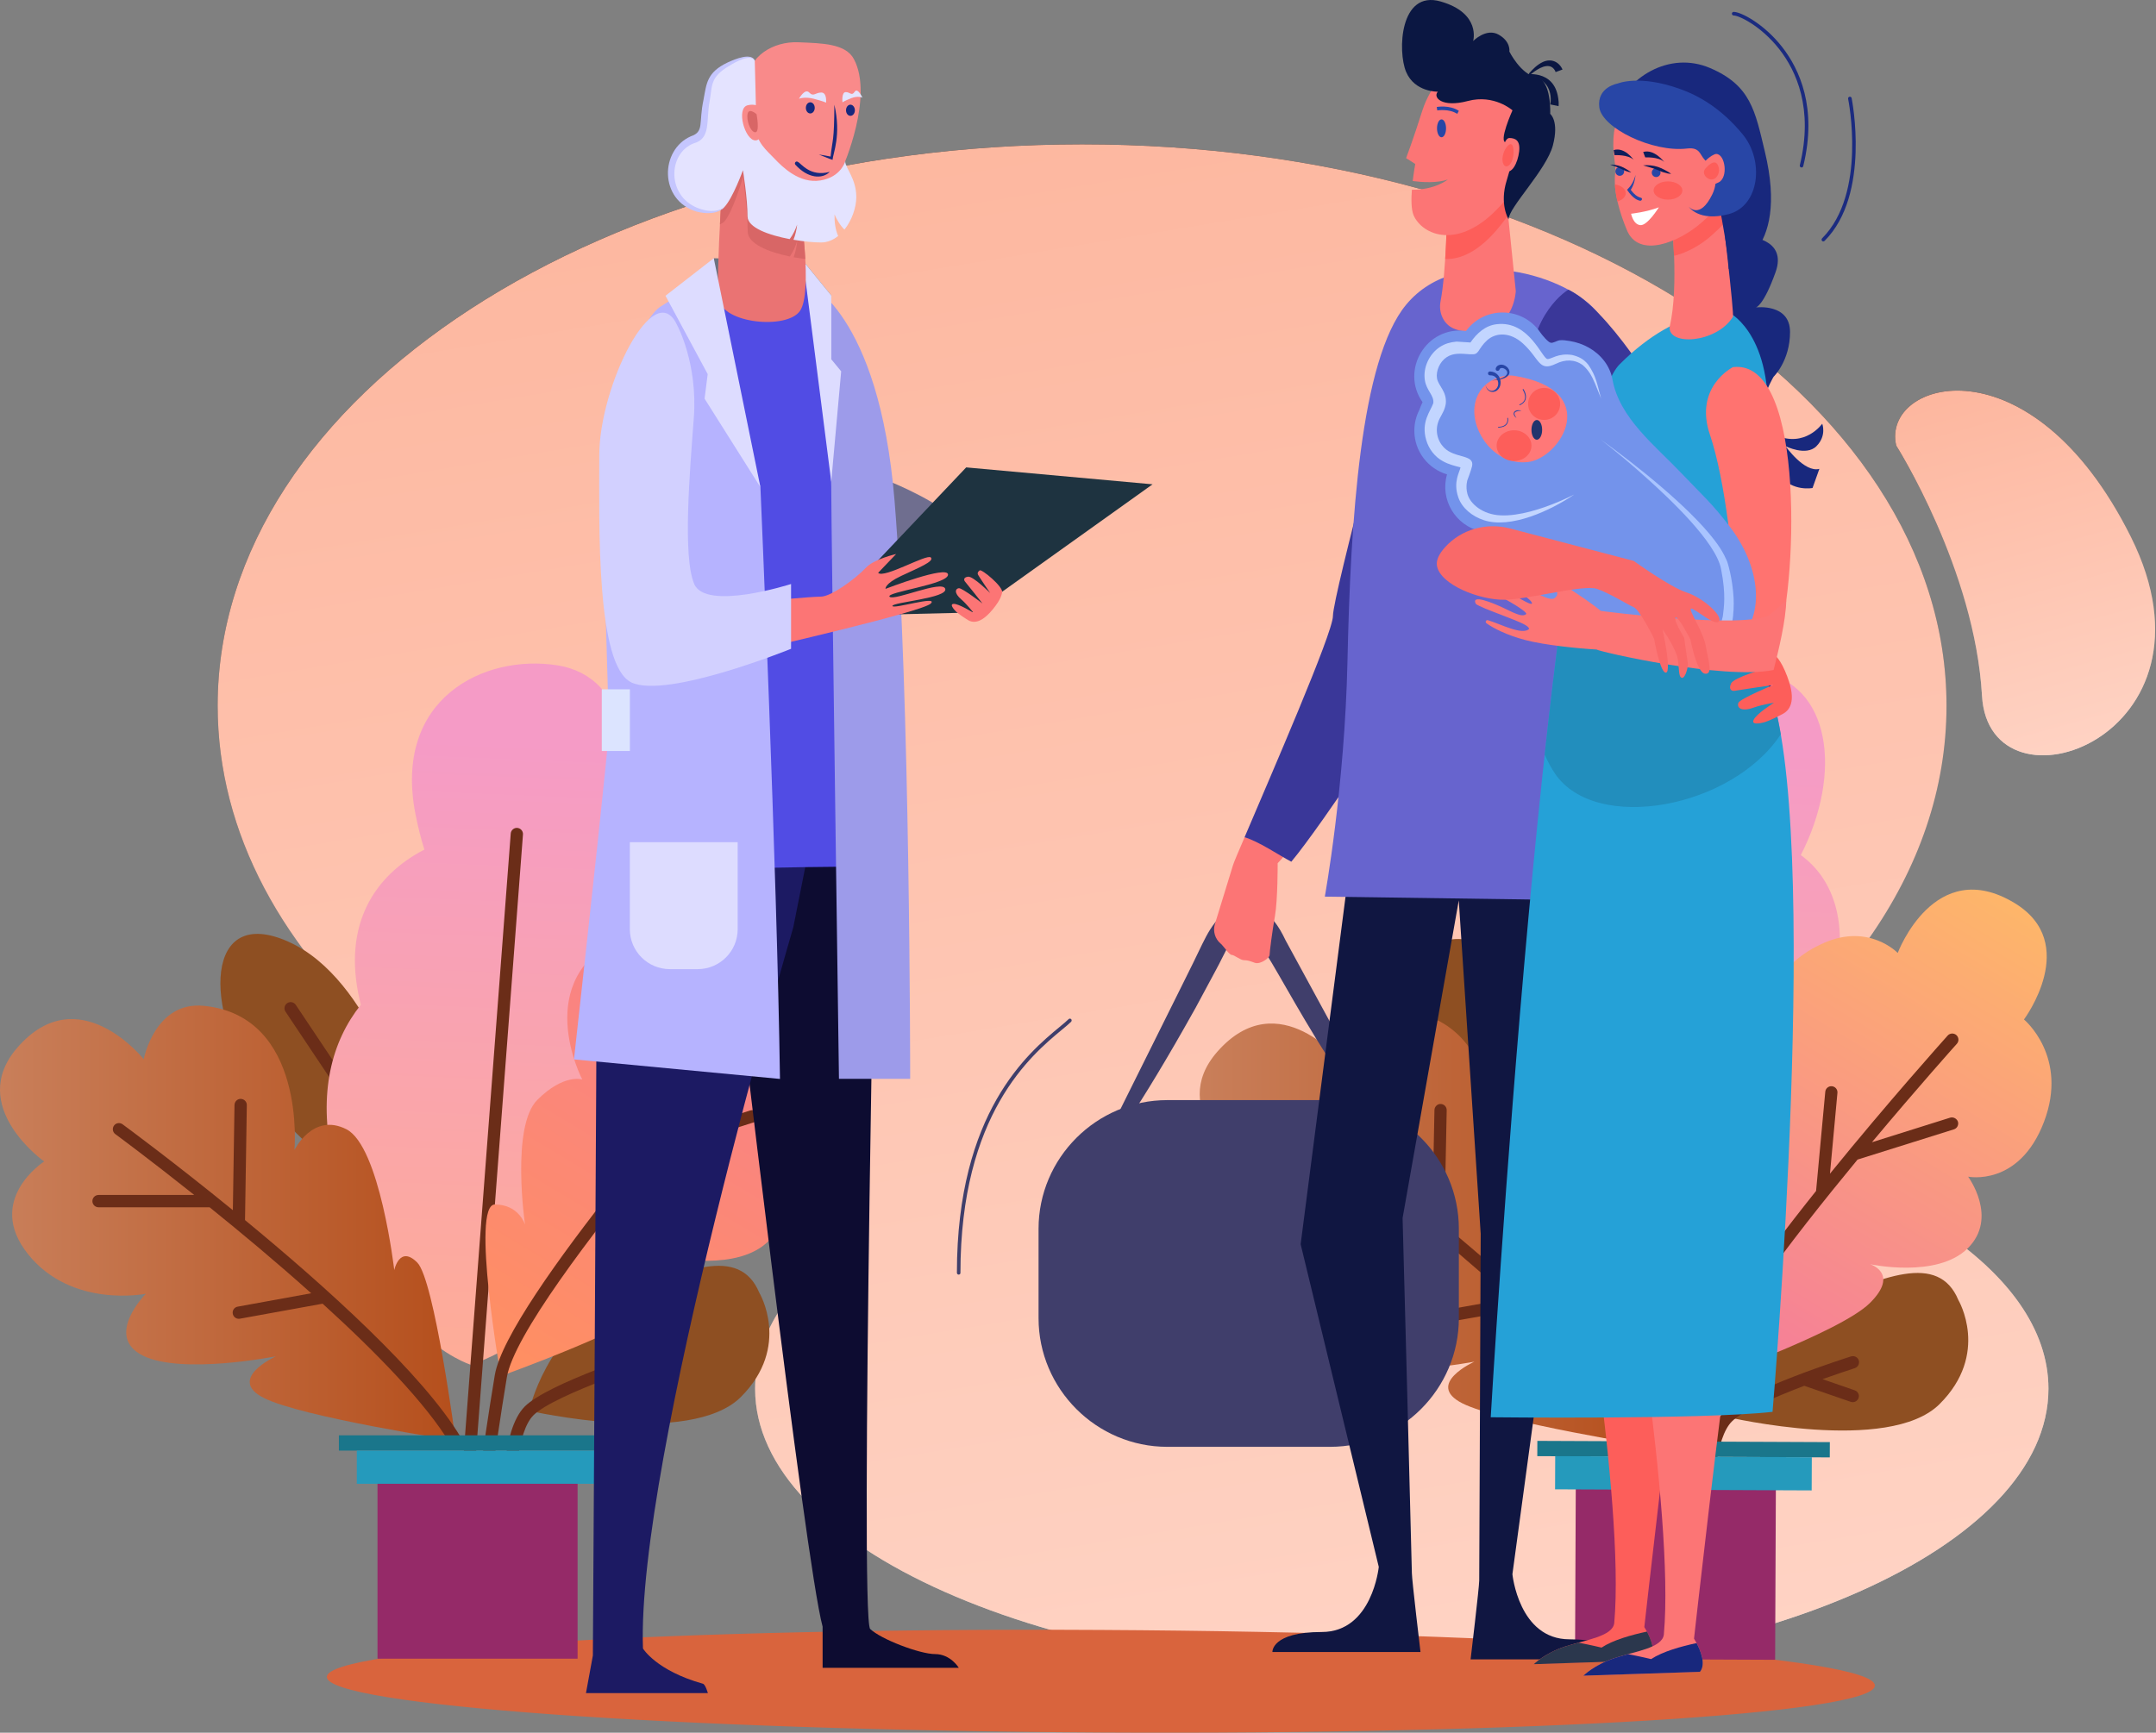 <svg width="622" height="500" viewBox="0 0 622 500" fill="none" xmlns="http://www.w3.org/2000/svg">
<rect x="0" y="0" width="622" height="500" fill="#808080" stroke="none"/>
<path d="M478.103 324.591C529.312 294.923 561.563 251.747 561.563 203.643C561.563 114.187 449.904 41.652 312.179 41.652C174.453 41.652 62.794 114.187 62.794 203.643C62.794 277.482 138.837 339.757 242.818 359.283C226.941 371.487 217.842 385.634 217.842 400.729C217.842 446.511 301.373 483.596 404.406 483.596C507.44 483.596 590.971 446.487 590.971 400.729C590.971 366.605 544.502 337.292 478.103 324.591Z" fill="url(#paint0_linear_1_750)"/>
<path d="M478.103 324.591C529.312 294.923 561.563 251.747 561.563 203.643C561.563 114.187 449.904 41.652 312.179 41.652C174.453 41.652 62.794 114.187 62.794 203.643C62.794 277.482 138.837 339.757 242.818 359.283C226.941 371.487 217.842 385.634 217.842 400.729C217.842 446.511 301.373 483.596 404.406 483.596C507.44 483.596 590.971 446.487 590.971 400.729C590.971 366.605 544.502 337.292 478.103 324.591Z" fill="url(#paint1_linear_1_750)"/>
<path d="M547.062 128.595C547.062 128.595 569.739 164.33 571.801 200.752C573.863 237.174 643.626 212.885 614.763 154.922C585.901 96.984 542.607 109.709 547.062 128.595Z" fill="url(#paint2_linear_1_750)"/>
<path d="M547.062 128.595C547.062 128.595 569.739 164.33 571.801 200.752C573.863 237.174 643.626 212.885 614.763 154.922C585.901 96.984 542.607 109.709 547.062 128.595Z" fill="url(#paint3_linear_1_750)"/>
<path d="M540.9 486.392C540.852 494.568 440.828 500.634 317.511 499.947C194.193 499.26 94.24 492.08 94.287 483.904C94.335 475.729 194.359 469.662 317.676 470.35C440.994 471.037 540.947 478.217 540.9 486.392Z" fill="#D9643D"/>
<path d="M117.486 322.838C117.486 322.838 107.463 282.672 83.268 271.771C59.074 260.87 58.481 291.297 74.406 314.141C90.33 337.008 131.941 362.956 131.941 362.956L117.486 322.838Z" fill="#8E4F22"/>
<path d="M131.965 364.733C132.297 364.733 132.652 364.639 132.937 364.425C133.742 363.88 133.979 362.79 133.434 361.961L85.33 289.97C84.785 289.164 83.695 288.927 82.865 289.472C82.06 290.017 81.823 291.107 82.368 291.937L130.472 363.928C130.828 364.449 131.396 364.733 131.965 364.733Z" fill="#6B2D18"/>
<path d="M219.051 373.027C219.051 373.027 228.34 388.525 213.743 403.122C199.145 417.719 152.652 407.103 152.652 407.103C152.652 407.103 157.7 384.259 177.439 375.231C197.179 366.202 213.292 359.307 219.051 373.027Z" fill="#8E4F22"/>
<path d="M183.339 279.496C186.372 265.088 183.079 252.032 173.055 244.851C185.069 221.155 181.609 195.254 160.756 191.984C139.666 188.666 113.292 201.557 119.879 235.017C120.614 238.738 121.467 242.103 122.439 245.159C108.149 252.553 98.718 266.7 103.766 288.548C103.884 289.022 103.979 289.472 104.097 289.946C95.685 300.515 91.728 315.326 95.946 334.781C106.775 384.994 135.78 393.809 135.78 393.809C135.78 393.809 162.06 386.629 182.652 350.776C198.245 323.667 198.932 294.33 183.339 279.496Z" fill="url(#paint4_linear_1_750)"/>
<path d="M131.444 415.729C131.444 415.729 125.306 369.259 120.378 364.33C115.259 359.188 113.742 366.51 113.742 366.51C113.742 366.51 109.595 330.728 99.903 325.847C90.212 320.965 84.951 331.866 84.951 331.866C84.951 331.866 88.411 293.24 58.861 290.254C44.666 288.809 41.467 305.657 41.467 305.657C41.467 305.657 22.652 282.008 5.022 302.292C-9.741 319.259 12.747 335.16 12.747 335.16C12.747 335.16 -4.504 346.226 8.126 361.961C20.756 377.672 42.083 373.335 42.083 373.335C42.083 373.335 29.974 385.515 41.159 391.155C52.344 396.795 79.572 391.392 79.572 391.392C79.572 391.392 65.235 397.932 76.136 403.406C86.989 408.928 131.444 415.729 131.444 415.729Z" fill="url(#paint5_linear_1_750)"/>
<path d="M149.24 238.903C148.268 238.832 147.415 239.567 147.344 240.539L132.297 438.833C132.226 439.805 132.96 440.658 133.932 440.729C133.979 440.729 134.027 440.729 134.074 440.729C134.998 440.729 135.756 440.018 135.828 439.094L150.875 240.799C150.946 239.828 150.211 238.998 149.24 238.903Z" fill="#6B2D18"/>
<path d="M189.288 399.236L179.952 396.06C183.672 394.71 187.013 393.572 189.264 392.861C190.189 392.553 190.71 391.558 190.402 390.634C190.094 389.71 189.098 389.188 188.174 389.496C186.942 389.899 158.032 399.212 151.397 405.871C144.525 412.743 145.094 432.885 145.117 433.738C145.141 434.686 145.923 435.444 146.895 435.444C146.918 435.444 146.942 435.444 146.966 435.444C147.937 435.421 148.719 434.591 148.672 433.62C148.506 428.241 149.098 413.193 153.909 408.383C156.918 405.373 166.089 401.345 174.715 398.051L188.151 402.624C188.34 402.696 188.53 402.719 188.719 402.719C189.454 402.719 190.141 402.245 190.402 401.511C190.71 400.539 190.212 399.544 189.288 399.236Z" fill="#6B2D18"/>
<path d="M132.961 414.805C121.989 396.463 93.932 371.226 70.686 352.079L71.207 318.904C71.231 317.932 70.449 317.127 69.454 317.103C68.529 317.055 67.676 317.861 67.653 318.856L67.179 349.212C50.283 335.444 36.681 325.397 35.354 324.425C34.572 323.856 33.458 324.022 32.889 324.804C32.321 325.586 32.487 326.7 33.269 327.269C33.529 327.458 43.008 334.449 56.041 344.828H28.434C27.463 344.828 26.657 345.61 26.657 346.605C26.657 347.577 27.439 348.383 28.434 348.383H60.472C69.501 355.657 79.785 364.236 89.785 373.193L68.577 377.056C67.605 377.222 66.965 378.146 67.155 379.117C67.321 379.97 68.055 380.563 68.885 380.563C68.98 380.563 69.098 380.563 69.193 380.539L93.079 376.203C108.624 390.326 122.937 405.042 129.904 416.653C130.236 417.198 130.828 417.506 131.421 417.506C131.729 417.506 132.037 417.435 132.321 417.245C133.198 416.724 133.459 415.658 132.961 414.805Z" fill="#6B2D18"/>
<path d="M144.477 397.079C144.477 397.079 135.78 347.577 142.771 347.577C149.761 347.577 151.467 353.406 151.467 353.406C151.467 353.406 147.344 325.089 154.998 317.411C162.676 309.733 167.984 311.51 167.984 311.51C167.984 311.51 152.628 282.292 179.785 270.207C192.818 264.401 201.112 273.003 201.112 273.003C201.112 273.003 211.586 244.638 234.667 258.406C254.003 269.922 237.629 292.055 237.629 292.055C237.629 292.055 250.615 302.671 243.529 321.558C236.444 340.444 221.705 337.482 221.705 337.482C221.705 337.482 230.567 349.283 221.705 358.146C212.842 367.008 193.505 362.861 193.505 362.861C193.505 362.861 202.131 365.444 193.505 374.07C184.88 382.672 144.477 397.079 144.477 397.079Z" fill="url(#paint6_linear_1_750)"/>
<path d="M216.444 320.444L193.932 327.624C207.155 311.676 218.032 299.425 218.316 299.117C218.956 298.382 218.909 297.269 218.174 296.629C217.44 295.989 216.326 296.036 215.662 296.771C214.312 298.288 198.459 316.131 181.871 336.771L183.932 313.454C184.027 312.482 183.293 311.629 182.321 311.534C181.35 311.439 180.496 312.174 180.402 313.146L177.866 341.795C161.018 363.075 144.525 386.132 142.747 396.819C139.146 418.43 136.183 442.103 136.16 442.34C136.041 443.312 136.728 444.189 137.7 444.307C137.771 444.307 137.842 444.331 137.913 444.331C138.79 444.331 139.548 443.667 139.667 442.79C139.691 442.554 142.653 418.975 146.231 397.411C148.198 385.563 170.496 356.25 189.762 332.695L217.511 323.856C218.435 323.548 218.956 322.553 218.672 321.629C218.364 320.657 217.369 320.136 216.444 320.444Z" fill="#6B2D18"/>
<path d="M166.633 424.805H108.908V478.644H166.633V424.805Z" fill="#952A68"/>
<path d="M182.155 414.189H97.77V418.596H182.155V414.189Z" fill="#1A768B"/>
<path d="M176.965 418.596H102.937V428.169H176.965V418.596Z" fill="#259ABC"/>
<path d="M463.625 324.496C463.625 324.496 453.767 284.283 429.62 273.287C405.473 262.292 404.762 292.695 420.592 315.61C436.421 338.525 477.914 364.686 477.914 364.686L463.625 324.496Z" fill="#8E4F22"/>
<path d="M477.914 366.463C478.246 366.463 478.602 366.368 478.91 366.179C479.715 365.634 479.952 364.544 479.407 363.714L431.611 291.51C431.066 290.705 429.976 290.468 429.17 291.013C428.364 291.558 428.128 292.648 428.673 293.477L476.469 365.681C476.777 366.179 477.346 366.463 477.914 366.463Z" fill="#11404E"/>
<path d="M564.976 375.136C564.976 375.136 574.194 390.657 559.526 405.207C544.857 419.757 498.436 408.928 498.436 408.928C498.436 408.928 503.578 386.108 523.365 377.174C543.128 368.217 559.265 361.392 564.976 375.136Z" fill="#8E4F22"/>
<path d="M529.668 281.439C532.772 267.031 529.526 253.975 519.526 246.747C531.635 223.121 528.294 197.173 507.464 193.832C486.398 190.42 459.976 203.192 466.421 236.7C467.132 240.42 467.985 243.785 468.933 246.866C454.597 254.212 445.118 268.311 450.094 290.183C450.213 290.657 450.307 291.107 450.426 291.581C441.966 302.103 437.961 316.913 442.085 336.392C452.701 386.653 481.658 395.61 481.658 395.61C481.658 395.61 507.962 388.548 528.72 352.766C544.384 325.681 545.189 296.344 529.668 281.439Z" fill="url(#paint7_linear_1_750)"/>
<path d="M477.179 417.459C477.179 417.459 471.255 370.966 466.326 366.013C461.208 360.871 459.668 368.169 459.668 368.169C459.668 368.169 455.663 332.387 445.995 327.458C436.326 322.529 431.018 333.43 431.018 333.43C431.018 333.43 434.644 294.828 405.094 291.7C390.9 290.207 387.629 307.032 387.629 307.032C387.629 307.032 368.909 283.311 351.184 303.501C336.35 320.42 358.767 336.416 358.767 336.416C358.767 336.416 341.468 347.411 354.027 363.193C366.587 378.975 387.937 374.71 387.937 374.71C387.937 374.71 375.781 386.842 386.942 392.53C398.103 398.217 425.355 392.933 425.355 392.933C425.355 392.933 410.994 399.402 421.871 404.947C432.772 410.468 477.179 417.459 477.179 417.459Z" fill="url(#paint8_linear_1_750)"/>
<path d="M495.735 240.728C494.763 240.633 493.91 241.368 493.839 242.363L477.938 440.586C477.867 441.558 478.578 442.411 479.55 442.482C479.597 442.482 479.645 442.482 479.692 442.482C480.616 442.482 481.398 441.771 481.469 440.847L497.37 242.624C497.441 241.652 496.73 240.799 495.735 240.728Z" fill="#11404E"/>
<path d="M535.095 401.203L525.782 397.98C529.526 396.653 532.844 395.539 535.095 394.805C536.019 394.52 536.54 393.525 536.256 392.577C535.971 391.653 534.976 391.132 534.028 391.416C532.796 391.795 503.862 401.013 497.18 407.624C490.26 414.473 490.758 434.615 490.782 435.468C490.805 436.416 491.587 437.174 492.535 437.198C492.559 437.198 492.583 437.198 492.606 437.198C493.578 437.174 494.36 436.345 494.313 435.373C494.17 429.994 494.834 414.947 499.668 410.16C502.678 407.174 511.872 403.193 520.521 399.899L533.934 404.52C534.123 404.591 534.313 404.615 534.502 404.615C535.237 404.615 535.924 404.165 536.185 403.43C536.517 402.53 536.019 401.534 535.095 401.203Z" fill="#6B2D18"/>
<path d="M478.696 416.558C467.796 398.169 439.857 372.814 416.705 353.548L417.369 320.373C417.393 319.401 416.611 318.596 415.639 318.572C414.715 318.524 413.862 319.33 413.838 320.302L413.222 350.657C396.397 336.818 382.819 326.7 381.516 325.728C380.734 325.136 379.62 325.302 379.028 326.084C378.435 326.866 378.601 327.979 379.383 328.572C379.644 328.761 389.099 335.799 402.084 346.226L374.454 346.107C373.482 346.107 372.677 346.889 372.677 347.861C372.677 348.833 373.459 349.638 374.43 349.638L406.468 349.78C415.473 357.103 425.734 365.728 435.686 374.709L414.478 378.477C413.506 378.643 412.866 379.567 413.032 380.539C413.175 381.392 413.933 382.008 414.762 382.008C414.857 382.008 414.975 382.008 415.07 381.984L438.98 377.743C454.454 391.937 468.72 406.724 475.616 418.359C475.947 418.904 476.54 419.212 477.132 419.236C477.44 419.236 477.748 419.165 478.033 418.999C478.933 418.477 479.194 417.387 478.696 416.558Z" fill="#6B2D18"/>
<path d="M490.308 398.857C490.308 398.857 481.824 349.307 488.815 349.33C495.805 349.354 497.488 355.207 497.488 355.207C497.488 355.207 493.483 326.866 501.185 319.212C508.886 311.581 514.194 313.359 514.194 313.359C514.194 313.359 498.981 284.07 526.185 272.103C539.242 266.344 547.488 274.994 547.488 274.994C547.488 274.994 558.08 246.676 581.114 260.539C600.403 272.126 583.91 294.188 583.91 294.188C583.91 294.188 596.848 304.875 589.692 323.714C582.536 342.577 567.796 339.544 567.796 339.544C567.796 339.544 576.588 351.392 567.701 360.207C558.815 369.022 539.502 364.804 539.502 364.804C539.502 364.804 548.128 367.435 539.455 376.013C530.782 384.639 490.308 398.857 490.308 398.857Z" fill="url(#paint9_linear_1_750)"/>
<path d="M562.583 322.529L540.047 329.615C553.341 313.714 564.265 301.51 564.55 301.202C565.213 300.468 565.142 299.354 564.407 298.69C563.673 298.051 562.559 298.098 561.895 298.833C560.545 300.349 544.621 318.122 527.938 338.691L530.094 315.373C530.189 314.401 529.478 313.548 528.507 313.454C527.535 313.359 526.682 314.07 526.587 315.041L523.933 343.667C506.99 364.875 490.402 387.861 488.578 398.549C484.881 420.16 481.824 443.786 481.8 444.023C481.682 444.994 482.369 445.871 483.341 446.013C483.412 446.013 483.483 446.037 483.554 446.037C484.431 446.037 485.189 445.397 485.308 444.497C485.331 444.26 488.388 420.681 492.085 399.141C494.099 387.293 516.516 358.098 535.9 334.615L563.696 325.894C564.621 325.61 565.142 324.615 564.858 323.667C564.526 322.766 563.507 322.245 562.583 322.529Z" fill="#6B2D18"/>
<path d="M512.343 426.687L454.618 426.439L454.394 478.715L512.12 478.962L512.343 426.687Z" fill="#952A68"/>
<path d="M527.905 416.15L443.521 415.79L443.502 420.198L527.886 420.558L527.905 416.15Z" fill="#1A768B"/>
<path d="M522.703 420.512L448.674 420.196L448.633 429.77L522.662 430.086L522.703 420.512Z" fill="#259ABC"/>
<path d="M383.744 417.506H336.753C316.326 417.506 299.62 400.8 299.62 380.373V354.591C299.62 334.164 316.326 317.458 336.753 317.458H383.744C404.17 317.458 420.876 334.164 420.876 354.591V380.373C420.876 400.8 404.17 417.506 383.744 417.506Z" fill="#403E6B"/>
<path d="M317.63 331.345C317.985 330.61 346.516 273.335 344.644 276.984C347.654 270.989 349.857 264.638 355.734 262.174C357.796 261.297 360.237 261.226 362.322 262.008C366.611 263.548 369.004 267.387 370.853 271.273L370.805 271.202L402.654 329.733L401.042 330.61C372.44 293.833 364.194 266.984 358.388 268.785C355.213 270.017 353.436 275.112 350.734 280.017L344.952 290.776C327.867 321.416 319.383 332.032 319.526 331.866C319.383 332.055 319.099 332.435 318.886 332.672L317.63 331.345Z" fill="#403E6B"/>
<path d="M355.71 249.685C354.809 252.553 352.084 261.486 350.496 266.652C349.857 268.714 350.544 270.965 352.203 272.339C352.274 272.411 352.345 272.458 352.416 272.529C353.127 273.24 354.667 275.562 355.378 275.562C356.089 275.562 357.866 277.079 358.861 277.079C359.857 277.079 360.473 277.268 362.013 277.837C363.553 278.406 366.278 276.439 366.278 275.562C366.278 274.685 366.989 269.093 367.819 264.354C368.648 259.614 368.601 249.093 368.601 249.093C369.098 248.595 369.809 247.79 370.686 246.747C366.918 244.756 363.127 242.766 359.075 241.581C357.203 245.918 355.947 248.88 355.71 249.685Z" fill="#FC7575"/>
<path d="M419.763 137.671L404.478 97.908C404.478 97.908 384.549 171.723 384.549 177.766C384.549 182.624 366.658 223.69 359.052 241.605C363.104 242.79 368.767 246.653 372.535 248.667C381.564 237.908 407.109 198.785 407.109 198.785L419.763 137.671Z" fill="#3A3799"/>
<path d="M452.772 473.051C438.175 473.051 436.327 454.26 436.327 454.26L448.957 361.155L455.189 246.036L458.744 216.937L398.815 222.766L389.075 251.842L375.236 359.046L397.772 452.151C397.772 452.151 395.924 470.942 381.327 470.942C366.729 470.942 367.085 476.724 367.085 476.724H409.81C409.81 476.724 407.322 455.895 407.322 453.952C407.322 452.032 404.644 351.487 404.644 351.487L420.853 259.828L427.18 356.037C427.18 356.037 426.753 454.141 426.753 456.061C426.753 457.98 424.265 478.833 424.265 478.833C424.265 478.833 434.952 478.833 442.061 478.833C449.17 478.833 466.99 478.833 466.99 478.833C466.99 478.833 467.369 473.051 452.772 473.051Z" fill="#101641"/>
<path d="M461.327 90.751C453.175 79.519 420.853 69.59 405.663 87.931C392.464 103.879 389.62 150.301 388.743 190.728C387.961 227.174 382.203 258.738 382.203 258.738L459.786 259.828L461.327 154.804C461.327 154.827 469.478 101.984 461.327 90.751Z" fill="#6764CE"/>
<path d="M417.44 61.936C417.44 61.936 417.226 78.524 415.591 86.983C414.952 90.254 416.516 93.595 419.383 94.803C421.516 95.68 424.312 96.201 427.843 95.562C436.99 93.879 437.298 83.974 437.298 83.974L434.217 53.713L417.44 61.936Z" fill="#FC7575"/>
<path d="M434.194 53.69L417.44 61.912C417.44 61.912 417.369 68.026 416.942 74.732C421.326 74.945 426.824 72.552 432.653 65.325C433.53 64.258 434.336 63.192 435.094 62.126L434.194 53.69Z" fill="#FD5E5A"/>
<path d="M443.483 29.827C441.469 24.282 423.175 16.557 418.53 19.4C418.53 19.4 412.796 24.116 410.308 32.007C407.82 39.898 405.663 45.633 405.663 45.633L408.293 47.315C408.293 47.315 407.891 49.495 407.559 52.244C410.308 52.599 414.573 52.884 417.701 51.794C417.701 51.794 414.052 54.803 407.322 54.756C407.109 57.576 407.132 60.514 407.82 62.125C410.308 67.836 420.758 72.457 432.63 59.614C444.478 46.722 445.497 35.372 443.483 29.827Z" fill="#FC7575"/>
<path d="M436.35 31.841C436.35 31.841 431.09 27.125 423.483 29.14C415.876 31.154 413.317 28.05 414.81 26.462C414.81 26.462 408.151 26.628 405.663 20.751C403.175 14.874 403.791 -2.946 415.592 0.419C427.369 3.784 425 11.841 425 11.841C425 11.841 428.767 7.978 432.346 9.993C435.924 12.007 435.45 14.874 435.45 14.874C435.45 14.874 438.696 21.438 443.199 22.268C447.701 23.121 447.227 32.86 447.227 32.86C447.227 32.86 449.857 34.874 448.009 41.936C446.161 48.998 435.213 59.922 435.213 63.287C435.213 63.287 432.511 58.926 434.691 52.031C436.872 45.135 436.872 41.107 434.526 41.107C432.156 41.083 436.35 31.841 436.35 31.841Z" fill="#0B1742"/>
<path d="M432.985 45.633C432.985 45.633 433.743 39.827 435.425 39.827C437.108 39.827 438.672 40.467 438.269 43.737C437.866 47.007 436.113 50.68 433.909 49.163C431.705 47.647 432.985 45.633 432.985 45.633Z" fill="#FC7575"/>
<path d="M448.791 20.799C448.601 20.206 448.127 19.566 447.535 19.282C445.615 18.405 443.032 20.301 441.35 21.628L441.065 21.249C442.203 19.969 443.411 18.689 445.118 17.884C447.606 16.746 449.833 17.907 450.781 20.064L448.791 20.799Z" fill="#0B1742"/>
<path d="M447.251 30.135C447.44 29.116 447.44 27.908 447.18 26.841C445.947 21.533 439.976 21.983 439.691 21.818V21.486C439.857 21.557 448.341 19.78 449.549 28.358C449.668 29.093 449.715 29.732 449.644 30.633L447.251 30.135Z" fill="#0B1742"/>
<path d="M415.877 39.614C416.596 39.614 417.18 38.457 417.18 37.031C417.18 35.604 416.596 34.448 415.877 34.448C415.157 34.448 414.573 35.604 414.573 37.031C414.573 38.457 415.157 39.614 415.877 39.614Z" fill="#2846A6"/>
<path d="M420.402 32.86C418.033 31.296 414.692 31.865 414.644 31.865L414.502 30.869C414.644 30.846 418.222 30.23 420.876 31.983L420.402 32.86Z" fill="#2846A6"/>
<path d="M434.123 43.31C434.123 43.31 435.118 41.344 435.995 41.628C436.871 41.912 437.085 45.846 435.521 47.529C433.933 49.163 432.606 46.438 434.123 43.31Z" fill="#FD5E5A"/>
<path d="M250.734 136.723C250.734 136.723 286.255 147.979 288.388 168.192L278.909 171.249L246.137 150.846L250.734 136.723Z" fill="#6F6E8F"/>
<path d="M211.705 274.614C211.705 274.614 232.203 450.61 237.321 469.402V481.274H276.611C276.611 481.274 274.241 477.316 269.786 477.316C265.355 477.316 254.122 473.027 251.042 470.065C247.961 467.103 252.985 223.856 252.985 223.856H204.193L211.705 274.614Z" fill="#0D0C31"/>
<path d="M205.922 74.519L204.975 89.235L239.833 85.277L231.681 75.277L205.922 74.519Z" fill="#6D7280"/>
<path d="M234.525 239.117L228.861 267.6C228.861 267.6 183.506 421.819 185.496 475.705C185.496 475.705 189.312 482.103 202.795 485.871C203.53 486.084 204.217 488.573 204.217 488.573H169.051L171.041 477.719C171.041 477.719 172.179 294.354 172.179 272.979C172.179 251.629 177.842 223.832 177.842 223.832H236.8L234.525 239.117Z" fill="#1C1A63"/>
<path d="M258.08 187.363C258.08 137.481 243.506 87.837 232.606 81.533C232.606 81.533 219.928 80.656 213.411 80.443C203.695 80.111 188.719 85.04 180.639 112.552C175.544 129.898 177.961 171.77 178.506 208.263C178.743 224.448 176.278 239.567 176.634 251.012C204.098 251.012 224.193 250.088 250.852 250.088C251.279 241.392 258.08 203.026 258.08 187.363Z" fill="#514CE4"/>
<path d="M219.382 140.586C219.454 141.32 203.174 81.889 203.174 81.889C203.174 81.889 197.724 83.737 190.449 88.548C183.198 93.334 173.174 126.486 173.174 126.486C173.174 126.486 175.638 204.851 175.638 210.823C175.638 214.022 170.425 262.032 165.591 305.705L225.022 311.345C224.146 250.397 219.382 140.586 219.382 140.586Z" fill="#B6B3FF"/>
<path d="M232.605 81.51C232.605 81.51 253.577 89.661 258.079 144.519C262.582 199.354 262.582 311.321 262.582 311.321H242.037C242.037 311.321 239.809 151.368 239.809 140.396C239.833 129.448 232.605 81.51 232.605 81.51Z" fill="#9D9BEA"/>
<path d="M231.682 75.277L239.81 139.022L242.677 107.149L239.833 103.69V85.277L231.682 75.277Z" fill="#DDDCFF"/>
<path d="M193.269 279.662H201.279C207.653 279.662 212.819 274.496 212.819 268.122V243.027H181.705V268.122C181.705 274.496 186.871 279.662 193.269 279.662Z" fill="#DDDCFF"/>
<path d="M173.613 216.714H181.718V198.918H173.613V216.714Z" fill="#DCE4FF"/>
<path d="M196.136 144.33C196.113 144.306 196.113 144.306 196.089 144.282C196.468 144.259 196.444 144.282 196.136 144.33Z" fill="#FC7575"/>
<path d="M280.733 176.747L332.511 139.756L278.743 134.875L238.079 177.766L280.733 176.747Z" fill="#1E3340"/>
<path d="M258.529 159.875C258.529 159.875 252.202 161.297 249.856 163.785C246.87 166.984 239.785 172.173 236.799 172.173C233.813 172.173 221.136 173.406 221.136 173.406L219.003 187.363C219.003 187.363 266.325 176.534 268.553 174.14C270.78 171.747 257.463 175.917 257.463 174.851C257.463 173.785 273.505 172.6 272.7 169.922C271.87 167.244 257.889 173.524 256.633 172.197C255.401 170.87 273.506 168.643 273.506 165.823C273.506 162.979 255.472 169.922 255.472 169.922C255.472 169.922 255.141 168.477 260.022 166.178C264.904 163.88 269.643 162.007 268.553 160.87C267.463 159.709 254.998 167.055 253.34 165.301L258.529 159.875Z" fill="#FC7575"/>
<path d="M195.354 93.832C195.354 93.832 201.349 104.803 200.164 120.609C198.979 136.415 196.918 160.633 200.283 168.524C203.648 176.415 228.221 168.524 228.221 168.524V187.221C228.221 187.221 192.558 201.699 182.226 196.96C171.894 192.221 172.889 151.415 172.889 131.391C172.889 111.391 188.766 79.472 195.354 93.832Z" fill="#D2D0FF"/>
<path d="M215.71 23.689C215.686 16.225 223.151 11.912 230.236 12.197C237.179 12.481 243.957 12.552 246.35 17.054C252.132 27.884 243.198 48.145 243.198 48.145C243.198 48.145 238.459 57.576 228.98 57.576C222.511 57.576 215.781 37.671 215.71 23.689Z" fill="#F98A8A"/>
<path d="M208.98 44.59C208.98 44.59 206.421 78.95 207.345 86.178C208.269 93.405 227.155 95.206 230.828 89.661C234.525 84.116 230.828 60.372 230.828 60.372L208.98 44.59Z" fill="#EA7373"/>
<path d="M232.321 74.732C231.918 67.41 230.828 60.348 230.828 60.348L208.98 44.59C208.98 44.59 208.174 54.258 207.7 64.756C208.127 64.519 208.695 64.258 208.98 63.927C211.492 61.036 214.383 51.012 214.383 51.012C214.383 51.012 215.71 61.202 215.71 66.818C215.71 70.396 221.847 72.766 227.866 74.022C228.838 72.647 229.572 70.894 230.023 69.424C229.857 71.036 229.525 72.718 228.956 74.235C230.117 74.424 231.255 74.614 232.321 74.732Z" fill="#D86666"/>
<path d="M240.757 61.865C241.326 63.216 242.369 65.064 243.625 66.249C245.781 63.547 247.037 59.851 247.037 56.865C247.037 51.462 243.838 48.524 243.838 46.509C243.838 46.509 242.724 51.106 236.658 52.078C230.615 53.05 225.734 48.192 223.435 45.775C221.137 43.358 218.174 41.012 218.174 37.031C218.174 33.05 217.748 17.505 217.748 17.505C217.748 17.505 217.108 14.827 210.544 18.31C203.956 21.77 204.762 24.424 203.696 29.685C202.653 34.969 204.099 38.855 199.999 40.23C195.923 41.628 191.445 48.002 194.596 54.803C197.748 61.604 206.445 62.434 208.933 59.803C211.445 57.173 214.336 49.116 214.336 49.116C214.336 49.116 215.663 57.291 215.663 62.434C215.663 65.704 221.8 67.86 227.819 68.998C228.791 67.742 229.525 66.154 229.975 64.803C229.81 66.272 229.478 67.813 228.909 69.187C231.966 69.709 234.881 69.969 236.848 69.969C238.696 69.969 240.378 69.258 241.8 68.097C240.994 66.249 240.71 64.045 240.757 61.865Z" fill="#E4E3FF"/>
<path d="M209.927 18.026C203.885 20.893 203.837 24.116 202.961 28.784C201.515 35.538 203.245 38.002 199.311 39.329C190.401 43.239 190.093 57.671 200.875 61.035C203.577 61.746 206.894 61.912 208.979 59.78C206.657 61.438 203.624 60.964 201.207 59.993C192.368 56.438 192.676 44.353 200.069 41.391C205.188 39.993 203.648 35.017 204.738 29.14C205.543 24.779 204.738 22.315 210.401 18.997C212.392 17.765 216.491 15.467 217.771 17.505C216.752 15.111 212.202 16.983 209.927 18.026Z" fill="#C5C6FE"/>
<path d="M221.089 32.315C221.089 32.315 219.146 29.543 215.71 30.372C212.274 31.201 214.904 40.514 217.937 40.514C220.947 40.49 221.089 32.315 221.089 32.315Z" fill="#F98A8A"/>
<path d="M240.71 30.206C240.663 41.035 240.189 39.898 239.62 45.182C238.506 44.945 237.369 44.756 236.231 44.59C240.023 46.154 239.573 45.893 240.189 46.13C240.331 44.211 242.748 39.045 240.71 30.206Z" fill="#18287D"/>
<path d="M230.496 28.5C230.496 28.5 232.084 27.813 234.762 28.5C237.463 29.187 238.316 29.614 238.316 29.614C238.316 29.614 238.648 26.699 236.942 26.699C235.235 26.699 234.714 28.026 233.458 26.699C232.202 25.372 230.496 28.5 230.496 28.5Z" fill="#E3E4FF"/>
<path d="M248.815 28.192C248.815 28.192 247.63 27.552 245.639 28.311C243.672 29.069 243.056 29.519 243.056 29.519C243.056 29.519 242.724 26.604 243.98 26.581C245.236 26.533 245.687 27.837 246.563 26.486C247.44 25.135 248.815 28.192 248.815 28.192Z" fill="#E3E4FF"/>
<path d="M235.047 31.13C235.047 32.007 234.478 32.742 233.767 32.742C233.056 32.742 232.487 32.031 232.487 31.13C232.487 30.23 233.056 29.519 233.767 29.519C234.478 29.519 235.047 30.23 235.047 31.13Z" fill="#18287D"/>
<path d="M246.633 31.817C246.633 32.694 246.065 33.429 245.354 33.429C244.643 33.429 244.074 32.718 244.074 31.817C244.074 30.917 244.643 30.206 245.354 30.206C246.041 30.206 246.633 30.941 246.633 31.817Z" fill="#18287D"/>
<path d="M218.268 32.955C218.268 32.955 216.159 31.059 215.709 32.742C215.259 34.424 216.349 37.955 217.818 38.168C219.311 38.382 218.268 32.955 218.268 32.955Z" fill="#D86666"/>
<path d="M239.383 49.59C237.227 51.77 233.08 51.509 229.478 47.552C229.027 47.054 229.667 46.32 230.189 46.723C231.065 47.054 233.672 51.154 239.383 49.59Z" fill="#18287D"/>
<path d="M219.383 140.586L205.923 74.519L191.989 85.349L204.169 107.955L203.269 115.04L219.383 140.586Z" fill="#DDDCFF"/>
<path d="M275.804 176.463C275.804 176.463 276.658 177.316 279.24 178.927C281.752 180.467 284.264 178.05 284.786 177.576C285.804 176.676 287.155 174.993 287.842 173.903C288.53 172.813 288.861 172.102 289.122 170.965C289.477 169.306 283.245 164.188 282.653 164.591C282.25 164.875 281.966 165.254 282.084 165.681C282.226 166.131 285.662 171.131 285.662 171.131C285.662 171.131 280.757 166.249 279.312 166.415C277.866 166.581 278.056 167.458 278.435 167.861C278.814 168.264 283.435 174.14 283.435 174.14C283.435 174.14 277.582 169.638 276.634 169.733C275.686 169.828 275.046 171.06 277.416 173.05C278.743 174.164 280.899 176.866 280.899 176.866C280.899 176.866 276.492 174.117 275.07 174.259C273.672 174.401 275.804 176.463 275.804 176.463Z" fill="#FC7575"/>
<path d="M452.464 83.595C452.464 83.595 441.065 90.183 441.065 109.377C441.065 128.595 510.947 204.828 510.947 204.828V173.619C510.923 173.619 474.051 93.903 452.464 83.595Z" fill="#3A3799"/>
<path d="M442.511 480.231C442.511 480.231 445.591 477.103 451.444 475.16C457.321 473.217 465.354 472.246 465.71 468.288C468.862 433.028 453.743 346.724 453.743 346.724L466.8 277.364L493.696 299.307L476.563 351.534C476.563 351.534 487.582 369.97 485.117 382.696C482.677 395.421 474.383 469.521 474.383 469.521C474.383 469.521 478.625 476.013 476.113 479.094L442.511 480.231Z" fill="#FD5E5A"/>
<path d="M451.445 475.16C452.701 474.757 454.051 474.378 455.402 474.023C459.146 474.733 462.037 475.444 462.037 475.444C465.331 473.264 470.686 471.771 475.141 470.823C476.232 472.885 477.938 476.89 476.137 479.117L442.487 480.231C442.511 480.231 445.592 477.079 451.445 475.16Z" fill="#2B374D"/>
<path d="M456.824 483.549C456.824 483.549 459.905 480.421 465.758 478.478C471.635 476.535 479.668 475.563 480.023 471.606C483.175 436.345 468.056 350.041 468.056 350.041L481.113 280.681L508.009 302.624L490.9 354.875C490.9 354.875 501.919 373.312 499.455 386.037C497.014 398.762 488.72 472.862 488.72 472.862C488.72 472.862 492.962 479.355 490.45 482.435L456.824 483.549Z" fill="#FC7575"/>
<path d="M465.758 478.478C467.014 478.075 468.365 477.696 469.715 477.34C473.46 478.051 476.351 478.762 476.351 478.762C479.644 476.582 485 475.089 489.455 474.141C490.545 476.203 492.251 480.208 490.45 482.435L456.801 483.549C456.824 483.549 459.905 480.421 465.758 478.478Z" fill="#18287D"/>
<path d="M504.241 68.287C504.241 68.287 515.734 68.761 512.251 78.524C508.767 88.287 506.587 88.713 506.587 88.713C506.587 88.713 516.421 87.457 516.421 95.799C516.421 104.14 511.682 108.713 511.682 108.713C511.682 108.713 503.767 121.77 512.274 125.562C520.758 129.353 525.71 122.268 525.71 122.268C525.71 122.268 527.061 125.704 524.052 128.737C521.066 131.77 515.118 128.737 515.118 128.737C515.118 128.737 520.545 136.462 524.881 135.301L522.914 140.823C522.914 140.823 517.132 141.96 513.435 137.173C512.227 135.609 511.374 132.695 511.374 132.695L515.189 141.557L507.653 139.377C505.805 136.77 508.27 125.799 506.824 120.68C505.379 115.562 507.653 110.609 507.653 108.619C507.653 106.628 490.734 104.543 490.118 95.183C489.502 85.799 491.966 63.405 504.241 68.287Z" fill="#18287D"/>
<path d="M499.194 90.419C499.194 90.419 512.819 97.457 509.549 126.865C506.279 156.273 506.469 188.453 510.142 197.837C525.9 237.861 511.374 407.411 511.374 407.411C491.184 409.686 430.07 408.975 430.07 408.975C430.07 408.975 446.682 125.704 467.274 105.111C485.236 87.173 499.194 90.419 499.194 90.419Z" fill="#25A1D7"/>
<path d="M481.705 94.235C484.478 82.624 482.156 62.055 482.156 62.055L496.397 57.055C496.397 57.055 500.473 91.463 499.928 91.463C495.118 99.093 481.042 99.899 481.705 94.235Z" fill="#FC7575"/>
<path d="M496.374 57.055L482.132 62.055C482.132 62.055 482.701 67.221 482.938 73.832C486.871 72.884 490.923 70.538 493.909 67.837C495.213 66.652 496.326 65.609 497.25 64.638C496.753 60.207 496.374 57.055 496.374 57.055Z" fill="#FD5E5A"/>
<path d="M465.213 33.429C465.213 33.429 476.019 47.102 480.45 48.785C484.881 50.467 494.81 53.097 494.81 53.097C494.81 53.097 498.886 73.216 498.72 77.6C498.72 77.6 516.516 74.282 509.147 43.713C506.35 32.055 505.118 24.661 493.365 19.637C481.635 14.614 469.075 22.197 465.213 33.429Z" fill="#18287D"/>
<path d="M474.027 29.637C474.027 29.637 466.373 32.244 465.639 38.192C464.904 44.14 466.326 47.102 465.97 49.969C465.615 52.837 465.947 58.192 469.359 66.415C472.771 74.661 484.383 69.993 491.042 64.093C498.53 57.458 499.217 55.42 499.217 44.709C499.17 33.974 486.279 25.111 474.027 29.637Z" fill="#FC7575"/>
<path d="M473.696 57.529C473.839 56.628 472.583 57.695 470.474 54.78C471.303 53.477 471.753 51.889 471.848 50.467C471.113 53.358 469.597 54.495 469.407 54.756C469.478 54.827 471.09 57.6 473.199 57.931C473.436 57.931 473.649 57.766 473.696 57.529Z" fill="#2846A6"/>
<path d="M478.577 50.822C478.032 51.249 477.227 51.154 476.8 50.609C476.373 50.041 476.468 49.259 477.013 48.808C477.558 48.382 478.364 48.477 478.791 49.022C479.217 49.59 479.122 50.396 478.577 50.822Z" fill="#2846A6"/>
<path d="M468.08 50.467C467.535 50.894 466.73 50.799 466.303 50.254C465.876 49.685 465.971 48.903 466.516 48.453C467.061 48.026 467.867 48.121 468.293 48.666C468.72 49.235 468.625 50.041 468.08 50.467Z" fill="#2846A6"/>
<path d="M474.028 47.718C475.474 47.576 476.919 47.718 478.317 48.169C479.028 48.405 479.668 48.714 480.284 49.045C480.924 49.377 481.54 49.709 482.133 50.159C481.398 50.159 480.687 49.969 480 49.756C479.313 49.567 478.649 49.211 478.033 48.974C476.753 48.477 475.403 48.145 474.028 47.718Z" fill="#0F1D5B"/>
<path d="M464.502 47.505C465.568 47.458 466.635 47.647 467.701 48.05C468.246 48.263 468.72 48.524 469.194 48.808C469.668 49.093 470.142 49.377 470.616 49.732C470.071 49.685 469.526 49.519 469.004 49.33C468.483 49.14 467.985 48.856 467.511 48.642C466.587 48.216 465.545 47.884 464.502 47.505Z" fill="#0F1D5B"/>
<path d="M474.052 43.856L474.644 45.42C474.644 45.42 478.459 45.183 480.142 46.747C480.118 46.747 477.251 42.908 474.052 43.856Z" fill="#0F1D5B"/>
<path d="M465.545 43.311L465.806 44.78C465.806 44.78 469.621 44.543 471.303 46.107C471.28 46.107 468.744 42.339 465.545 43.311Z" fill="#0F1D5B"/>
<path d="M470.568 61.675C470.568 61.675 474.929 61.225 478.578 59.827C478.578 59.827 475.237 65.23 473.199 64.969C471.137 64.732 470.568 61.675 470.568 61.675Z" fill="white"/>
<path d="M466.729 24.093C466.729 24.093 460.639 25.088 461.397 30.988C462.132 36.889 476.706 44.045 486.706 42.86C490.45 42.41 490.379 44.638 491.8 46.107C494.17 48.548 496.208 51.533 493.957 56.154C490.331 63.548 487.179 59.614 487.179 59.614C487.179 59.614 489.999 64.116 498.791 61.77C507.582 59.401 509.052 46.415 502.772 38.785C496.492 31.131 489.881 27.505 484.502 25.609C472.819 21.462 466.729 24.093 466.729 24.093Z" fill="#2846A6"/>
<path d="M495.118 44.424C494.099 44.424 489.621 47.41 490.711 50.609C491.801 53.808 492.938 54.069 495.829 52.623C498.696 51.202 497.701 44.424 495.118 44.424Z" fill="#FC7575"/>
<path d="M492.061 48.571C492.061 48.571 494.289 45.893 495.355 47.268C496.398 48.642 495.995 50.941 494.455 51.652C492.891 52.386 490.569 50.159 492.061 48.571Z" fill="#FD5E5A"/>
<path d="M485.355 54.969C485.355 56.415 483.507 57.6 481.208 57.6C478.934 57.6 477.062 56.415 477.062 54.969C477.062 53.524 478.91 52.339 481.208 52.339C483.507 52.363 485.355 53.524 485.355 54.969Z" fill="#FD5E5A"/>
<path d="M469.028 55.751C469.028 54.519 467.701 53.477 465.876 53.216C465.971 54.59 466.184 56.225 466.611 58.145C468.056 57.718 469.028 56.794 469.028 55.751Z" fill="#FD5E5A"/>
<path opacity="0.73" d="M455.876 142.624C452.179 162.884 448.743 189.377 445.639 217.766C446.587 219.875 447.582 221.723 448.648 223.287C460.425 240.515 499.738 233.24 513.767 211.865C512.795 206.249 511.61 201.51 510.165 197.837C508.601 193.856 507.653 185.752 507.369 175.491C495.236 161.32 474.904 148.097 455.876 142.624Z" fill="#2187B3"/>
<path d="M509.051 208.406C509.051 208.406 510.663 207.979 514.383 205.989C517.985 204.046 516.8 199.354 516.587 198.382C516.208 196.557 515.118 193.738 514.288 192.174C513.459 190.61 512.819 189.685 511.634 188.619C509.881 187.031 499.407 190.989 499.501 191.984C499.572 192.648 499.809 193.264 500.426 193.406C501.065 193.548 509.454 192.884 509.454 192.884C509.454 192.884 500.212 195.42 499.383 197.268C498.577 199.117 499.762 199.496 500.52 199.33C501.279 199.164 511.539 197.671 511.539 197.671C511.539 197.671 502.084 201.605 501.539 202.79C501.018 203.998 502.037 205.61 506.065 204.14C508.34 203.335 511.776 202.79 511.776 202.79C511.776 202.79 506.681 205.965 505.9 207.766C505.094 209.567 509.051 208.406 509.051 208.406Z" fill="#FD5E5A"/>
<path d="M512.108 186.747C512.298 186.344 512.487 185.965 512.63 185.586C518.151 172.41 521.587 103.334 499.952 105.941C499.952 105.941 488.577 111.605 493.34 125.538C497.701 138.358 500.568 163.619 500.141 174.022C504.62 177.647 508.506 182.031 512.108 186.747Z" fill="#FF7370"/>
<path d="M499.194 152.173C493.862 145.135 491.019 142.813 484.952 136.415C477.583 128.642 467.18 120.633 465.189 109.495C464.478 105.514 461.801 102.244 458.341 100.301C456.658 99.353 454.786 98.713 452.867 98.405C451.943 98.263 450.876 98.074 449.952 98.192C449.17 98.287 448.104 99.069 447.369 98.903C446.564 98.737 444.834 96.604 444.36 95.917C439.265 88.453 428.317 88.216 422.938 95.514C411.492 93.974 403.909 106.818 410.402 116.059C410.047 116.794 409.739 117.529 409.478 118.287C408.554 120.088 408.033 122.126 408.033 124.282C408.033 130.254 412.014 135.278 417.464 136.889C415.379 144.164 419.857 151.628 427.156 153.311C428.744 157.837 430.521 162.15 434.075 166.225C441.374 174.543 447.322 174.188 456.706 179.97C469.739 188.003 488.815 193.429 499.123 186.723C509.407 180.041 508.72 164.78 499.194 152.173Z" fill="#7393EB"/>
<path d="M458.222 105.254C456.847 103.524 455.378 102.884 453.554 102.434C449.43 101.794 447.44 103.761 446.397 103.595C444.857 103.335 441.089 92.505 431.871 93.548C428.553 93.903 426.113 96.107 424.217 98.832C424.17 98.832 420.26 98.572 420.212 98.572C418.34 98.761 416.942 99.14 415.425 100.112C412.321 102.15 410.496 106.083 411.065 109.709C411.539 112.766 413.79 114.093 413.506 116.344C412.677 118.69 409.928 121.747 411.444 126.936C412.179 129.519 413.909 131.842 416.373 133.145C417.937 133.998 419.572 134.401 421.35 134.875C421.089 136.297 419.193 138.998 420.686 143.429C421.752 146.652 424.786 149.022 428.032 150.088C435.852 152.695 447.416 147.292 454.17 142.695C449.264 145.183 442.653 147.742 437.226 148.477C435.781 148.69 434.312 148.785 432.89 148.714C427.677 148.477 424.122 145.349 423.364 142.576C422.7 140.254 423.435 138.216 423.34 138.548C423.435 138.287 423.98 136.794 423.956 136.865C424.217 136.083 424.501 135.325 424.691 134.519C425.425 131.012 419.715 132.387 416.563 129.14C414.715 127.245 413.696 123.951 415.378 120.704C416.231 119.069 416.8 118.311 417.108 116.486C417.463 112.955 414.952 111.368 414.572 109.188C414.217 107.079 415.354 104.401 417.321 103.098C419.383 101.723 421.61 102.079 423.956 102.221C425.165 102.244 425.26 102.197 425.212 102.221C425.212 102.221 425.354 102.197 425.425 102.173C425.473 102.15 425.947 102.126 426.468 101.415C427.084 100.491 427.771 99.33 429.027 98.192C431.587 95.894 435.686 95.775 439.359 99.117C444.264 103.595 443.862 107.387 448.885 104.97C451.516 103.69 454.217 103.619 456.634 105.372C458.364 106.889 459.217 108.429 460.212 110.799C460.805 112.173 461.326 113.619 461.918 114.993C460.71 110.633 460.497 108.595 458.222 105.254ZM424.596 98.903C424.62 98.903 424.62 98.903 424.596 98.903V98.903Z" fill="#C2D5FF"/>
<path d="M436.705 108.429C433.151 107.86 426.255 110.112 425.402 117.363C424.549 124.614 431.184 134.353 440.734 133.334C450.26 132.315 462.535 112.505 436.705 108.429Z" fill="#FF7878"/>
<path d="M430.308 109.804C437.251 108.785 434.478 106.036 433.175 106.202C432.891 106.225 432.654 106.415 432.63 106.533C432.582 106.841 432.274 107.055 431.966 107.007C431.161 106.865 431.492 105.775 432.322 105.396C434.81 104.211 438.862 109.496 430.308 109.804Z" fill="#2846A6"/>
<path d="M428.507 111.107C429.929 114.851 433.981 111.534 431.398 108.761C430.829 108.429 430.758 108.334 429.858 108.311H429.834C429.526 108.311 429.265 108.05 429.289 107.742C429.289 107.197 429.929 107.173 429.881 107.197C433.175 107.316 433.815 111.486 431.706 112.789C430.829 113.287 429.786 113.216 429.099 112.339C428.815 111.96 428.625 111.534 428.507 111.107Z" fill="#2846A6"/>
<path d="M438.957 118.571C438.365 118.524 437.559 118.571 437.109 118.974C436.635 119.306 437.18 120.159 437.512 120.633C435.687 119.282 437.203 117.837 438.957 118.571Z" fill="#2846A6"/>
<path d="M450.094 116.557C450.094 119.116 448.033 121.178 445.473 121.178C442.914 121.178 440.853 119.116 440.853 116.557C440.853 113.998 442.914 111.936 445.473 111.936C448.009 111.936 450.094 113.998 450.094 116.557Z" fill="#FD5E5A"/>
<path d="M441.824 128.595C441.824 131.036 439.573 133.026 436.8 133.026C434.028 133.026 431.776 131.036 431.776 128.595C431.776 126.154 434.028 124.164 436.8 124.164C439.573 124.164 441.824 126.154 441.824 128.595Z" fill="#FD5E5A"/>
<path d="M432.345 123.382C432.321 123.382 432.298 123.382 432.274 123.382C432.203 123.382 432.155 123.335 432.179 123.263C432.179 123.192 432.25 123.145 432.298 123.169C432.321 123.169 433.719 123.216 434.454 122.387C434.833 121.96 434.952 121.391 434.857 120.68C434.857 120.633 434.88 120.562 434.952 120.562C435.023 120.562 435.07 120.586 435.07 120.657C435.189 121.439 435.023 122.079 434.62 122.553C433.885 123.335 432.629 123.382 432.345 123.382Z" fill="#2846A6"/>
<path d="M438.459 116.937C438.412 116.937 438.365 116.913 438.341 116.865C438.317 116.794 438.341 116.723 438.412 116.7C439.218 116.344 439.715 115.846 439.905 115.183C440.26 113.903 439.312 112.505 439.312 112.482C439.265 112.41 439.289 112.339 439.336 112.292C439.384 112.245 439.478 112.268 439.526 112.316C439.573 112.387 440.545 113.832 440.142 115.23C439.929 115.965 439.384 116.51 438.507 116.913C438.483 116.937 438.483 116.937 438.459 116.937Z" fill="#2846A6"/>
<path d="M444.905 124.045C444.905 125.609 444.218 126.889 443.364 126.889C442.511 126.889 441.824 125.609 441.824 124.045C441.824 122.481 442.511 121.202 443.364 121.202C444.218 121.178 444.905 122.458 444.905 124.045Z" fill="#22346D"/>
<path d="M461.896 126.889C471.73 133.951 487.133 146.131 494.526 155.752C497.322 159.33 498.152 161.818 498.294 162.079C498.317 162.126 499.81 166.51 500.142 172.6C500.308 176.083 499.953 184.354 496.777 182.813C495.9 182.387 495.616 181.273 496.232 180.467C496.516 180.088 497.014 177.932 497.038 177.813C497.322 175.23 498.009 171.794 496.54 164.282C495.095 156.368 481.232 143.524 475.213 138.097C470.9 134.211 466.445 130.467 461.896 126.889Z" fill="#A9C4FF"/>
<path d="M515.332 173.287C514.597 173.809 511.114 177.102 510.521 177.434C503.318 181.629 461.872 176.344 461.777 176.273C460.45 174.993 454.384 170.799 450.213 168.264C446.042 165.728 444.929 161.605 443.365 161.51C442.109 161.439 442.109 164.543 444.573 166.273C446.99 167.956 451.019 170.847 448.46 172.624C445.948 174.377 432.298 163.666 432.156 163.548C430.829 162.482 428.175 160.894 428.317 162.576C428.578 163.453 432.772 167.102 435.568 168.974C440.426 172.245 441.919 173.335 441.99 174.164C441.493 174.685 438.317 172.647 431.161 168.335C423.317 163.619 416.042 163.619 432.701 172.102C437.275 174.448 440.663 176.794 440.308 177.174C439.194 178.335 436.303 176.605 433.436 175.278C430.64 173.974 424.313 171.368 425.758 174.235C426.208 174.78 430.142 176.297 433.009 177.387C439.194 179.756 440.924 180.538 441.161 181.463C439.241 183.453 432.796 180.017 429.265 178.974C428.72 178.809 428.388 179.52 428.839 179.851C430.711 181.226 434.739 183.311 440.095 184.709C445.663 186.155 455 187.102 460.616 187.434C461.351 188.05 497.085 196.273 511.682 193.335C513.128 187.648 515.213 179.069 515.332 173.287Z" fill="#FC7575"/>
<path d="M435.591 152.481L471.326 161.865C471.326 161.865 481.824 169.448 486.563 170.965C491.279 172.481 497.061 177.695 495.923 179.282C494.786 180.894 488.862 175.444 487.89 175.609C486.919 175.775 491.374 182.197 492.108 186.415C492.843 190.633 494.288 194.733 491.871 194.401C489.454 194.069 487.701 184.567 487.701 184.567C487.701 184.567 483.98 177.387 483.388 178.24C482.795 179.093 485.876 184.022 485.876 184.022C485.876 184.022 486.61 189.354 486.919 191.226C487.155 192.624 485.876 196.818 484.786 195.278C484.146 194.377 484.454 190.894 483.696 188.927C482.155 184.875 479.644 181.652 479.644 181.652C479.644 181.652 482.321 193.809 480.639 194.093C478.956 194.377 477.203 184.306 477.203 184.306C477.203 184.306 473.08 175.917 471.279 175.183C469.478 174.425 464.525 171.249 460.71 169.922C456.895 168.595 441.065 172.979 434.004 173.074C426.942 173.169 415.497 168.785 414.549 163.24C414.264 161.557 415.307 159.662 416.918 157.884C421.587 152.718 428.838 150.728 435.591 152.481Z" fill="#F96969"/>
<path d="M519.739 48.334C519.692 48.334 519.668 48.334 519.621 48.31C519.337 48.239 519.171 47.955 519.242 47.694C523.223 31.32 518.199 20.419 513.294 14.163C508.033 7.457 501.682 4.471 500.166 4.471C499.882 4.471 499.645 4.234 499.645 3.95C499.645 3.666 499.882 3.429 500.166 3.429C502.275 3.429 508.91 6.888 514.1 13.5C519.147 19.945 524.337 31.13 520.237 47.931C520.19 48.168 519.976 48.334 519.739 48.334Z" fill="#1B2B80"/>
<path d="M526.019 69.661C525.877 69.661 525.758 69.614 525.664 69.519C525.474 69.33 525.474 68.998 525.664 68.785C538.673 55.775 533.247 28.808 533.176 28.524C533.128 28.239 533.294 27.979 533.578 27.908C533.863 27.86 534.123 28.026 534.194 28.311C534.242 28.595 539.787 56.107 526.398 69.496C526.28 69.614 526.138 69.661 526.019 69.661Z" fill="#1B2B80"/>
<path d="M276.587 367.814C276.302 367.814 276.065 367.577 276.065 367.292C276.065 320.894 296.8 303.714 305.663 296.368C306.8 295.42 307.701 294.685 308.293 294.093C308.506 293.88 308.814 293.88 309.028 294.093C309.217 294.283 309.217 294.614 309.028 294.828C308.388 295.467 307.487 296.226 306.326 297.174C297.582 304.425 277.084 321.415 277.084 367.316C277.108 367.577 276.871 367.814 276.587 367.814Z" fill="#3F3E6B"/>
<defs>
<linearGradient id="paint0_linear_1_750" x1="380.094" y1="613.721" x2="272.877" y2="-33.707" gradientUnits="userSpaceOnUse">
<stop stop-color="white"/>
<stop offset="1"/>
</linearGradient>
<linearGradient id="paint1_linear_1_750" x1="380.094" y1="613.721" x2="272.877" y2="-33.707" gradientUnits="userSpaceOnUse">
<stop stop-color="#FFDACD"/>
<stop offset="1" stop-color="#FDB39A"/>
</linearGradient>
<linearGradient id="paint2_linear_1_750" x1="599.596" y1="244.938" x2="574.388" y2="92.717" gradientUnits="userSpaceOnUse">
<stop stop-color="white"/>
<stop offset="1"/>
</linearGradient>
<linearGradient id="paint3_linear_1_750" x1="591.803" y1="248.94" x2="550.968" y2="101.885" gradientUnits="userSpaceOnUse">
<stop stop-color="#FFDACD"/>
<stop offset="1" stop-color="#FDB39A"/>
</linearGradient>
<linearGradient id="paint4_linear_1_750" x1="148.624" y1="213.976" x2="140.181" y2="419.421" gradientUnits="userSpaceOnUse">
<stop stop-color="#F59BC6"/>
<stop offset="1" stop-color="#FFAF90"/>
</linearGradient>
<linearGradient id="paint5_linear_1_750" x1="-0.054" y1="352.941" x2="131.437" y2="352.941" gradientUnits="userSpaceOnUse">
<stop stop-color="#C97F5A"/>
<stop offset="1" stop-color="#B54F1C"/>
</linearGradient>
<linearGradient id="paint6_linear_1_750" x1="149.892" y1="394.078" x2="244.884" y2="235.758" gradientUnits="userSpaceOnUse">
<stop stop-color="#FF8F62"/>
<stop offset="0.086" stop-color="#FE8D67"/>
<stop offset="1" stop-color="#F57B9B"/>
</linearGradient>
<linearGradient id="paint7_linear_1_750" x1="494.829" y1="215.793" x2="486.387" y2="421.22" gradientUnits="userSpaceOnUse">
<stop stop-color="#F59BC6"/>
<stop offset="1" stop-color="#FFAF90"/>
</linearGradient>
<linearGradient id="paint8_linear_1_750" x1="346.056" y1="354.526" x2="477.173" y2="354.526" gradientUnits="userSpaceOnUse">
<stop stop-color="#C97F5A"/>
<stop offset="1" stop-color="#B54F1C"/>
</linearGradient>
<linearGradient id="paint9_linear_1_750" x1="495.723" y1="395.889" x2="591.396" y2="237.978" gradientUnits="userSpaceOnUse">
<stop stop-color="#F57B9B"/>
<stop offset="1" stop-color="#FFBF62"/>
</linearGradient>
</defs>
</svg>
